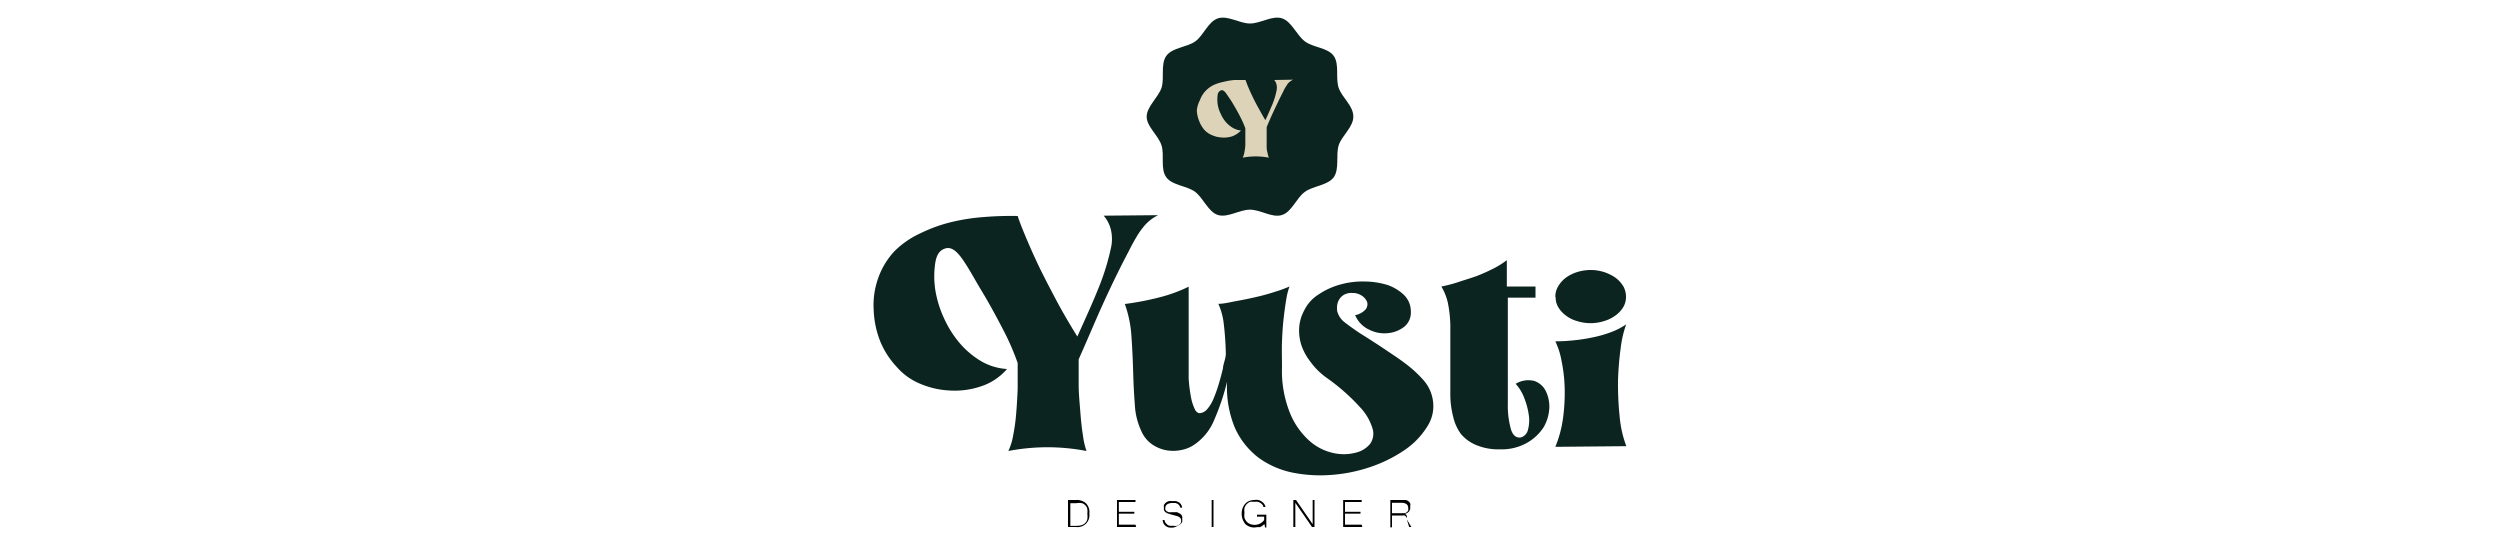 <svg id="Layer_1" data-name="Layer 1" xmlns="http://www.w3.org/2000/svg" viewBox="0 0 45.16 32.42" width="150" heigth="150"><defs><style>.cls-1{fill:#0c241f;}.cls-2{fill:#ddd3b9;}</style></defs><path class="cls-1" d="M17.07,12.91a2.57,2.57,0,0,0-.49.31,2.45,2.45,0,0,0-.42.43,4.18,4.18,0,0,0-.41.6c-.14.23-.29.51-.46.85-.45.85-.94,1.84-1.47,3s-1,2.3-1.52,3.46c0,.46,0,1,0,1.53s.06,1.1.1,1.63.09,1,.16,1.43a4.59,4.59,0,0,0,.21.91,12.33,12.33,0,0,0-4.69,0,3.49,3.49,0,0,0,.29-.94,11.34,11.34,0,0,0,.18-1.3q.06-.72.09-1.5c0-.52,0-1,0-1.54a15.21,15.21,0,0,0-.93-2.11c-.4-.77-.81-1.52-1.24-2.23S5.7,16.07,5.29,15.5s-.72-.68-1-.59-.5.3-.59.84a5.44,5.44,0,0,0,0,1.66,6.48,6.48,0,0,0,.51,1.66,6.36,6.36,0,0,0,.92,1.48,5.15,5.15,0,0,0,1.25,1.08A3.48,3.48,0,0,0,8,22.14a3.47,3.47,0,0,1-1.59,1.05,4.87,4.87,0,0,1-1.85.24A5.16,5.16,0,0,1,2.73,23a3.75,3.75,0,0,1-1.36-1,5,5,0,0,1-1-1.58A5.68,5.68,0,0,1,0,18.59a4.82,4.82,0,0,1,.26-1.87,4.58,4.58,0,0,1,1-1.66A5.35,5.35,0,0,1,2.8,14a9,9,0,0,1,1.84-.67,12,12,0,0,1,2-.31q1-.08,2-.06c.08.25.22.62.42,1.1s.45,1.06.75,1.7.66,1.33,1.06,2.09.85,1.54,1.35,2.34c.45-1,.87-1.91,1.24-2.83a14.26,14.26,0,0,0,.77-2.45,2.43,2.43,0,0,0,0-1.14,2,2,0,0,0-.43-.83Z"/><path class="cls-1" d="M33.55,24a2.24,2.24,0,0,1-.34,1.6A4.71,4.71,0,0,1,31.86,27a8.46,8.46,0,0,1-2,1,9.38,9.38,0,0,1-2.34.49,8.55,8.55,0,0,1-2.37-.13,5.25,5.25,0,0,1-2.06-.9,4.65,4.65,0,0,1-1.42-1.8,6.37,6.37,0,0,1-.46-2.84v.06a14,14,0,0,1-.78,2.32,3.27,3.27,0,0,1-1.27,1.53,2.09,2.09,0,0,1-.75.28,2.37,2.37,0,0,1-.88,0,2.23,2.23,0,0,1-.84-.36,1.88,1.88,0,0,1-.64-.81,4.16,4.16,0,0,1-.38-1.57c-.05-.62-.08-1.27-.1-1.95s-.05-1.38-.1-2.08a7,7,0,0,0-.4-2,17,17,0,0,0,2.08-.4,8.83,8.83,0,0,0,1.75-.64v4.26c0,.43,0,.85,0,1.26a9.31,9.31,0,0,0,.13,1.06,2.9,2.9,0,0,0,.22.73c.08.19.19.28.32.28a.65.65,0,0,0,.45-.25,2.3,2.3,0,0,0,.36-.59,8.39,8.39,0,0,0,.31-.86q.15-.49.27-1c0-.13.05-.26.08-.39a2.71,2.71,0,0,0,.09-.41A18,18,0,0,0,21,19.38a3.92,3.92,0,0,0-.32-1.15c.34,0,.71-.1,1.1-.17s.78-.15,1.17-.24.76-.19,1.12-.31a7.73,7.73,0,0,0,.88-.32,4,4,0,0,0-.19.75c-.06.34-.11.72-.16,1.15s-.08.89-.1,1.4,0,1,0,1.53a6.77,6.77,0,0,0,.49,2.79,4.51,4.51,0,0,0,1.19,1.67,3.18,3.18,0,0,0,1.49.72A2.84,2.84,0,0,0,29,27.14a1.58,1.58,0,0,0,.78-.5,1.05,1.05,0,0,0,.16-.9,3.2,3.2,0,0,0-.76-1.31,12.07,12.07,0,0,0-2-1.76,4.27,4.27,0,0,1-1-1,3.31,3.31,0,0,1-.53-1,2.88,2.88,0,0,1-.12-1,2.47,2.47,0,0,1,.28-1,2.35,2.35,0,0,1,.88-1A4.46,4.46,0,0,1,28,17.07a5,5,0,0,1,1.44-.18,4.8,4.8,0,0,1,1.36.2,2.68,2.68,0,0,1,1,.59,1.37,1.37,0,0,1,.43,1,1.09,1.09,0,0,1-.39.92,1.85,1.85,0,0,1-1,.39,2,2,0,0,1-1.11-.21,1.66,1.66,0,0,1-.84-.87,1.14,1.14,0,0,0,.63-.35.49.49,0,0,0,.09-.43.79.79,0,0,0-.31-.38.93.93,0,0,0-.56-.17.92.92,0,0,0-.49.09.79.79,0,0,0-.3.27.89.89,0,0,0-.14.37,1.39,1.39,0,0,0,0,.35,1.25,1.25,0,0,0,.49.71q.39.3.84.6l.54.34.68.44.76.51c.27.18.53.36.78.55a7.22,7.22,0,0,1,1.09,1A2.34,2.34,0,0,1,33.55,24Z"/><path class="cls-1" d="M34.06,17.19c.32-.06.67-.15,1-.26s.76-.24,1.13-.37a11,11,0,0,0,1-.45,5.07,5.07,0,0,0,.8-.5v1.58h1.72v.67H38.05c0,1.1,0,2.17,0,3.19s0,2.09,0,3.18a5.22,5.22,0,0,0,.19,1.54c.12.37.33.53.62.47a.63.63,0,0,0,.4-.46,2.19,2.19,0,0,0,.05-.86,4.41,4.41,0,0,0-.26-1,2.63,2.63,0,0,0-.53-.89,1.46,1.46,0,0,1,1.13-.17,1.2,1.2,0,0,1,.68.61,2.13,2.13,0,0,1,.21,1,2.55,2.55,0,0,1-.34,1.16,2.88,2.88,0,0,1-1,.94,3.1,3.1,0,0,1-1.63.39,3.44,3.44,0,0,1-1.4-.25,2.36,2.36,0,0,1-.94-.68A2.78,2.78,0,0,1,34.77,25a5.32,5.32,0,0,1-.17-1.38c0-.91,0-1.7,0-2.37s0-1.26,0-1.77a7.77,7.77,0,0,0-.15-1.32A3.33,3.33,0,0,0,34.06,17.19Z"/><path class="cls-1" d="M40.9,26.81a6.92,6.92,0,0,0,.46-1.71,11.23,11.23,0,0,0,.1-1.82,9.11,9.11,0,0,0-.19-1.64,4.52,4.52,0,0,0-.37-1.16A10.9,10.9,0,0,0,42,20.42a10.79,10.79,0,0,0,1.16-.18,7.13,7.13,0,0,0,1.08-.31,4.09,4.09,0,0,0,.91-.47,6.59,6.59,0,0,0-.33,1.44,17.8,17.8,0,0,0-.16,2A18.59,18.59,0,0,0,44.76,25a6.62,6.62,0,0,0,.4,1.77Zm0-9a1.19,1.19,0,0,1,.17-.63,1.8,1.8,0,0,1,.45-.51,2.34,2.34,0,0,1,.67-.34,2.76,2.76,0,0,1,.82-.13,2.61,2.61,0,0,1,1.51.47,1.84,1.84,0,0,1,.46.51,1.28,1.28,0,0,1,.16.63,1.18,1.18,0,0,1-.16.61,1.68,1.68,0,0,1-.46.5,2.17,2.17,0,0,1-.68.34,2.68,2.68,0,0,1-1.65,0,1.92,1.92,0,0,1-.67-.34,1.64,1.64,0,0,1-.45-.5A1.1,1.1,0,0,1,40.92,17.84Z"/><path d="M12.94,30.82a.71.71,0,0,1-.8.8h-.48V30h.48a.82.82,0,0,1,.6.2A.75.75,0,0,1,12.94,30.82Zm-.12,0a1.14,1.14,0,0,0,0-.28.42.42,0,0,0-.11-.21.46.46,0,0,0-.21-.14,1.06,1.06,0,0,0-.33,0h-.37v1.36h.37a1,1,0,0,0,.33-.05.52.52,0,0,0,.21-.14.47.47,0,0,0,.11-.21A1.29,1.29,0,0,0,12.82,30.82Z"/><path d="M15.75,31.62H14.6V30h1.11v.12h-1v.59h.93v.11h-.93v.66h1Z"/><path d="M18,31.65a1.23,1.23,0,0,1-.29,0,.63.63,0,0,1-.2-.1.44.44,0,0,1-.12-.15.46.46,0,0,1-.05-.2h.11a.36.36,0,0,0,.07.18l.11.11a.44.44,0,0,0,.16.06l.2,0a.58.58,0,0,0,.19,0,.35.35,0,0,0,.14-.06.47.47,0,0,0,.1-.1.34.34,0,0,0,0-.28.38.38,0,0,0-.09-.09.61.61,0,0,0-.18-.07l-.26-.07-.23-.07a.53.53,0,0,1-.15-.08.34.34,0,0,1-.09-.12.33.33,0,0,1,0-.15.33.33,0,0,1,0-.17.45.45,0,0,1,.11-.13.56.56,0,0,1,.17-.09.8.8,0,0,1,.23,0,.78.78,0,0,1,.22,0,.75.75,0,0,1,.18.08.49.49,0,0,1,.12.13.55.55,0,0,1,.06.18h-.11a.61.61,0,0,0-.05-.12l-.09-.1-.14-.06-.18,0a.59.59,0,0,0-.33.08.25.25,0,0,0-.11.21.36.36,0,0,0,0,.11l.07.09.13.06a.83.83,0,0,0,.2,0l.14,0,.15,0a.52.52,0,0,1,.13.06.3.3,0,0,1,.11.07.32.32,0,0,1,.08.12.33.33,0,0,1,0,.15.58.58,0,0,1,0,.19.55.55,0,0,1-.3.24A.85.85,0,0,1,18,31.65Z"/><path d="M20.39,31.62h-.11V30h.11Z"/><path d="M22.84,31.65a.81.81,0,0,1-.31-.06.78.78,0,0,1-.24-.16,1,1,0,0,1-.15-.27.9.9,0,0,1-.06-.34.93.93,0,0,1,.06-.34.87.87,0,0,1,.15-.25.66.66,0,0,1,.24-.17.78.78,0,0,1,.31-.06.64.64,0,0,1,.24,0,.61.61,0,0,1,.2.09.67.67,0,0,1,.15.14.64.64,0,0,1,.08.19h-.13a.21.21,0,0,0-.05-.13.43.43,0,0,0-.12-.11.59.59,0,0,0-.16-.07.71.71,0,0,0-.21,0,1.09,1.09,0,0,0-.26,0,.66.66,0,0,0-.2.14.67.67,0,0,0-.13.22,1,1,0,0,0,0,.3,1,1,0,0,0,0,.31.8.8,0,0,0,.13.22.66.66,0,0,0,.2.14.75.75,0,0,0,.26.05.69.69,0,0,0,.59-.29V31H23v-.12h.56v.77h-.07l-.05-.21a.6.6,0,0,1-.12.11l-.14.08-.16,0Z"/><path d="M26.45,31.62H26.3l-1-1.45v1.45h-.12V30h.16l1,1.45V30h.11Z"/><path d="M29.32,31.62H28.17V30h1.11v.12h-1v.59h.93v.11h-.93v.66h1Z"/><path d="M32.26,31.62h-.13L32,31.2a1.17,1.17,0,0,0,0-.11.36.36,0,0,0-.07-.1.24.24,0,0,0-.08-.06.25.25,0,0,0-.12,0H31.1v.71H31V30h.71l.2,0a.36.36,0,0,1,.17.07.43.43,0,0,1,.11.12.46.46,0,0,1,0,.21.61.61,0,0,1,0,.15l-.06.13-.1.09a.67.67,0,0,1-.15.06l.08.06L32,31l0,.08a1,1,0,0,1,0,.1Zm-1.16-.83h.55l.2,0a.3.3,0,0,0,.14-.06.27.27,0,0,0,.08-.1.35.35,0,0,0,0-.16.26.26,0,0,0-.11-.23.53.53,0,0,0-.31-.07H31.1Z"/><path class="cls-1" d="M28.78,7c0,.63-.7,1.15-.88,1.72s.06,1.43-.3,1.92-1.24.51-1.74.88-.77,1.19-1.36,1.38-1.28-.32-1.92-.32-1.34.5-1.92.32-.87-1-1.36-1.38-1.37-.38-1.74-.88-.1-1.32-.29-1.92S16.38,7.6,16.38,7s.7-1.16.89-1.73-.07-1.42.29-1.92,1.24-.51,1.74-.87.77-1.19,1.36-1.38,1.29.31,1.92.31,1.34-.5,1.92-.31.87,1,1.37,1.38,1.37.37,1.73.87.1,1.33.3,1.92S28.78,6.33,28.78,7Z"/><path class="cls-2" d="M25.17,4.78a1,1,0,0,0-.17.1L24.86,5l-.13.2a2.37,2.37,0,0,0-.15.28c-.15.29-.31.62-.49,1s-.35.76-.51,1.15c0,.15,0,.32,0,.51l0,.54c0,.18,0,.33.05.48a1.51,1.51,0,0,0,.08.3,4.14,4.14,0,0,0-1.57,0,1,1,0,0,0,.1-.31,2.75,2.75,0,0,0,.06-.44c0-.15,0-.32,0-.49s0-.35,0-.52a5.62,5.62,0,0,0-.31-.7c-.13-.26-.27-.5-.41-.74s-.29-.45-.42-.64-.24-.23-.32-.2a.32.32,0,0,0-.2.28,2,2,0,0,0,0,.55,1.84,1.84,0,0,0,.17.55,2.07,2.07,0,0,0,.3.5,1.82,1.82,0,0,0,.42.36,1.23,1.23,0,0,0,.51.17,1.4,1.4,0,0,1-.53.35,1.65,1.65,0,0,1-.62.07,1.7,1.7,0,0,1-.59-.14,1.31,1.31,0,0,1-.46-.32,1.76,1.76,0,0,1-.31-.53,1.87,1.87,0,0,1-.14-.62A1.67,1.67,0,0,1,19.58,6a1.53,1.53,0,0,1,.34-.55,1.64,1.64,0,0,1,.5-.36A2.79,2.79,0,0,1,21,4.91a3.79,3.79,0,0,1,.66-.11c.23,0,.45,0,.65,0l.14.37c.07.16.15.35.25.56s.22.45.36.7.28.51.44.78c.16-.32.29-.64.42-.94a4.35,4.35,0,0,0,.25-.82.81.81,0,0,0,0-.38.58.58,0,0,0-.14-.27Z"/></svg>